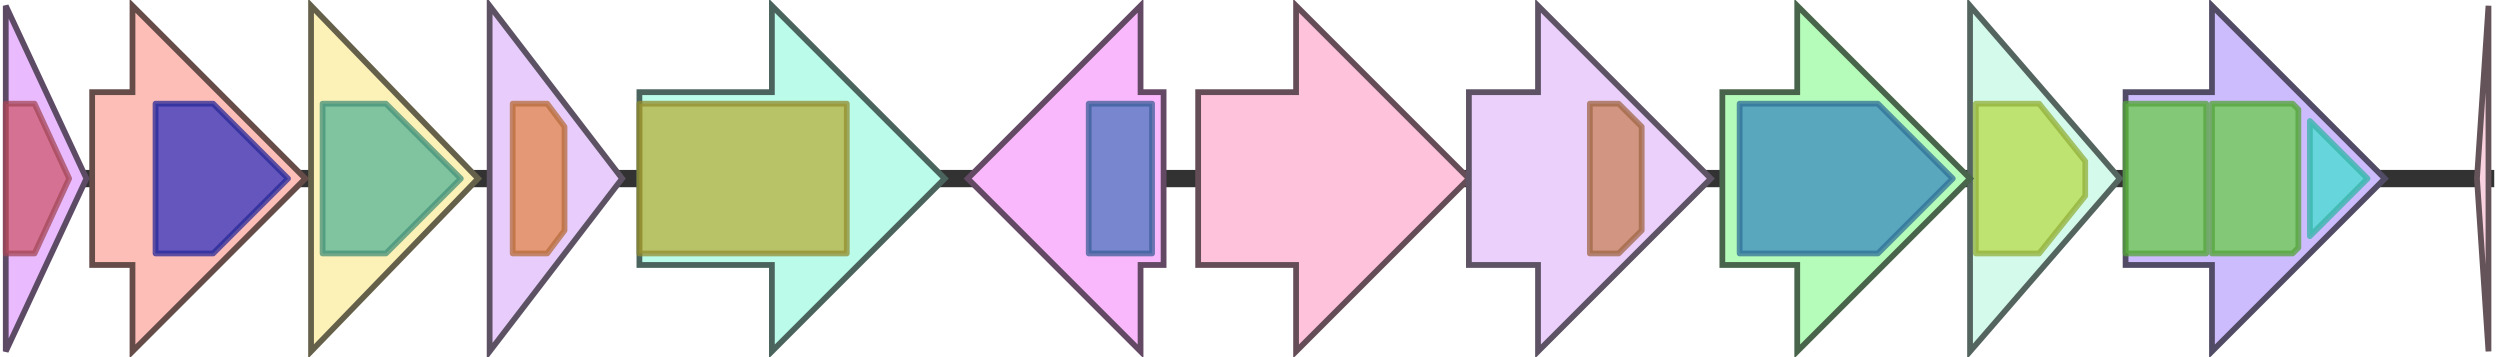 <svg version="1.1" baseProfile="full" xmlns="http://www.w3.org/2000/svg" width="434" height="62">
	<line x1="1" y1="31" x2="433" y2="31" style="stroke:rgb(50,50,50); stroke-width:3 "/>
	<g>
		<title>rdmJ</title>
		<polygon class="rdmJ" points="342,16 342,16 342,1 368,31 342,61 342,46 342,46" fill="rgb(212,250,236)" fill-opacity="1.0" stroke="rgb(84,100,94)" stroke-width="1" />
		<g>
			<title>PF00106</title>
			<polygon class="PF00106" points="343,18 354,18 362,28 362,34 354,44 343,44" stroke-linejoin="round" width="19" height="26" fill="rgb(182,219,73)" stroke="rgb(145,175,58)" stroke-width="1" opacity="0.75" />
		</g>
	</g>
	<g>
		<title>rdmK</title>
		<polygon class="rdmK" points="369,16 384,16 384,1 414,31 384,61 384,46 369,46" fill="rgb(204,188,253)" fill-opacity="1.0" stroke="rgb(81,75,101)" stroke-width="1" />
		<g>
			<title>PF10604</title>
			<rect class="PF10604" x="369" y="18" stroke-linejoin="round" width="14" height="26" fill="rgb(105,204,74)" stroke="rgb(84,163,59)" stroke-width="1" opacity="0.75" />
		</g>
		<g>
			<title>PF10604</title>
			<polygon class="PF10604" points="384,18 398,18 399,19 399,43 398,44 384,44" stroke-linejoin="round" width="15" height="26" fill="rgb(105,204,74)" stroke="rgb(84,163,59)" stroke-width="1" opacity="0.75" />
		</g>
		<g>
			<title>PF13577</title>
			<polygon class="PF13577" points="401,21 411,31 401,41" stroke-linejoin="round" width="12" height="26" fill="rgb(68,223,209)" stroke="rgb(54,178,167)" stroke-width="1" opacity="0.75" />
		</g>
	</g>
	<g>
		<title>rdmL</title>
		<polygon class="rdmL" points="432,16 432,16 432,1 430,31 432,61 432,46 432,46" fill="rgb(250,209,222)" fill-opacity="1.0" stroke="rgb(100,83,88)" stroke-width="1" />
	</g>
	<g>
		<title>rdmA</title>
		<polygon class="rdmA" points="1,16 1,16 1,1 15,31 1,61 1,46 1,46" fill="rgb(233,186,254)" fill-opacity="1.0" stroke="rgb(93,74,101)" stroke-width="1" />
		<g>
			<title>PF07366</title>
			<polygon class="PF07366" points="1,18 6,18 12,31 6,44 1,44" stroke-linejoin="round" width="12" height="26" fill="rgb(206,89,111)" stroke="rgb(164,71,88)" stroke-width="1" opacity="0.75" />
		</g>
	</g>
	<g>
		<title>rdmB</title>
		<polygon class="rdmB" points="16,16 23,16 23,1 53,31 23,61 23,46 16,46" fill="rgb(254,190,184)" fill-opacity="1.0" stroke="rgb(101,76,73)" stroke-width="1" />
		<g>
			<title>PF00891</title>
			<polygon class="PF00891" points="27,18 37,18 50,31 50,31 37,44 27,44" stroke-linejoin="round" width="23" height="26" fill="rgb(50,51,190)" stroke="rgb(39,40,152)" stroke-width="1" opacity="0.75" />
		</g>
	</g>
	<g>
		<title>rdmC</title>
		<polygon class="rdmC" points="54,16 54,16 54,1 83,31 54,61 54,46 54,46" fill="rgb(252,241,183)" fill-opacity="1.0" stroke="rgb(100,96,73)" stroke-width="1" />
		<g>
			<title>PF00561</title>
			<polygon class="PF00561" points="56,18 67,18 80,31 67,44 56,44" stroke-linejoin="round" width="25" height="26" fill="rgb(86,180,151)" stroke="rgb(68,144,120)" stroke-width="1" opacity="0.75" />
		</g>
	</g>
	<g>
		<title>rdmD</title>
		<polygon class="rdmD" points="85,16 85,16 85,1 108,31 85,61 85,46 85,46" fill="rgb(232,205,252)" fill-opacity="1.0" stroke="rgb(92,82,100)" stroke-width="1" />
		<g>
			<title>PF13649</title>
			<polygon class="PF13649" points="89,18 95,18 98,22 98,40 95,44 89,44" stroke-linejoin="round" width="9" height="26" fill="rgb(227,135,74)" stroke="rgb(181,108,59)" stroke-width="1" opacity="0.75" />
		</g>
	</g>
	<g>
		<title>rdmE</title>
		<polygon class="rdmE" points="111,16 134,16 134,1 164,31 134,61 134,46 111,46" fill="rgb(186,252,233)" fill-opacity="1.0" stroke="rgb(74,100,93)" stroke-width="1" />
		<g>
			<title>PF01494</title>
			<rect class="PF01494" x="111" y="18" stroke-linejoin="round" width="36" height="26" fill="rgb(182,175,59)" stroke="rgb(145,140,47)" stroke-width="1" opacity="0.75" />
		</g>
	</g>
	<g>
		<title>rdmF</title>
		<polygon class="rdmF" points="202,16 198,16 198,1 168,31 198,61 198,46 202,46" fill="rgb(249,184,252)" fill-opacity="1.0" stroke="rgb(99,73,100)" stroke-width="1" />
		<g>
			<title>PF01408</title>
			<rect class="PF01408" x="189" y="18" stroke-linejoin="round" width="11" height="26" fill="rgb(76,117,190)" stroke="rgb(60,93,152)" stroke-width="1" opacity="0.75" />
		</g>
	</g>
	<g>
		<title>rdmG</title>
		<polygon class="rdmG" points="208,16 225,16 225,1 255,31 225,61 225,46 208,46" fill="rgb(254,195,219)" fill-opacity="1.0" stroke="rgb(101,77,87)" stroke-width="1" />
	</g>
	<g>
		<title>rdmH</title>
		<polygon class="rdmH" points="255,16 267,16 267,1 297,31 267,61 267,46 255,46" fill="rgb(235,208,252)" fill-opacity="1.0" stroke="rgb(93,83,100)" stroke-width="1" />
		<g>
			<title>PF06722</title>
			<polygon class="PF06722" points="276,18 281,18 285,22 285,40 281,44 276,44" stroke-linejoin="round" width="9" height="26" fill="rgb(200,129,88)" stroke="rgb(160,103,70)" stroke-width="1" opacity="0.75" />
		</g>
	</g>
	<g>
		<title>rdmI</title>
		<polygon class="rdmI" points="299,16 312,16 312,1 342,31 312,61 312,46 299,46" fill="rgb(181,251,185)" fill-opacity="1.0" stroke="rgb(72,100,74)" stroke-width="1" />
		<g>
			<title>PF01041</title>
			<polygon class="PF01041" points="302,18 326,18 339,31 326,44 302,44" stroke-linejoin="round" width="38" height="26" fill="rgb(59,139,191)" stroke="rgb(47,111,152)" stroke-width="1" opacity="0.75" />
		</g>
	</g>
</svg>
